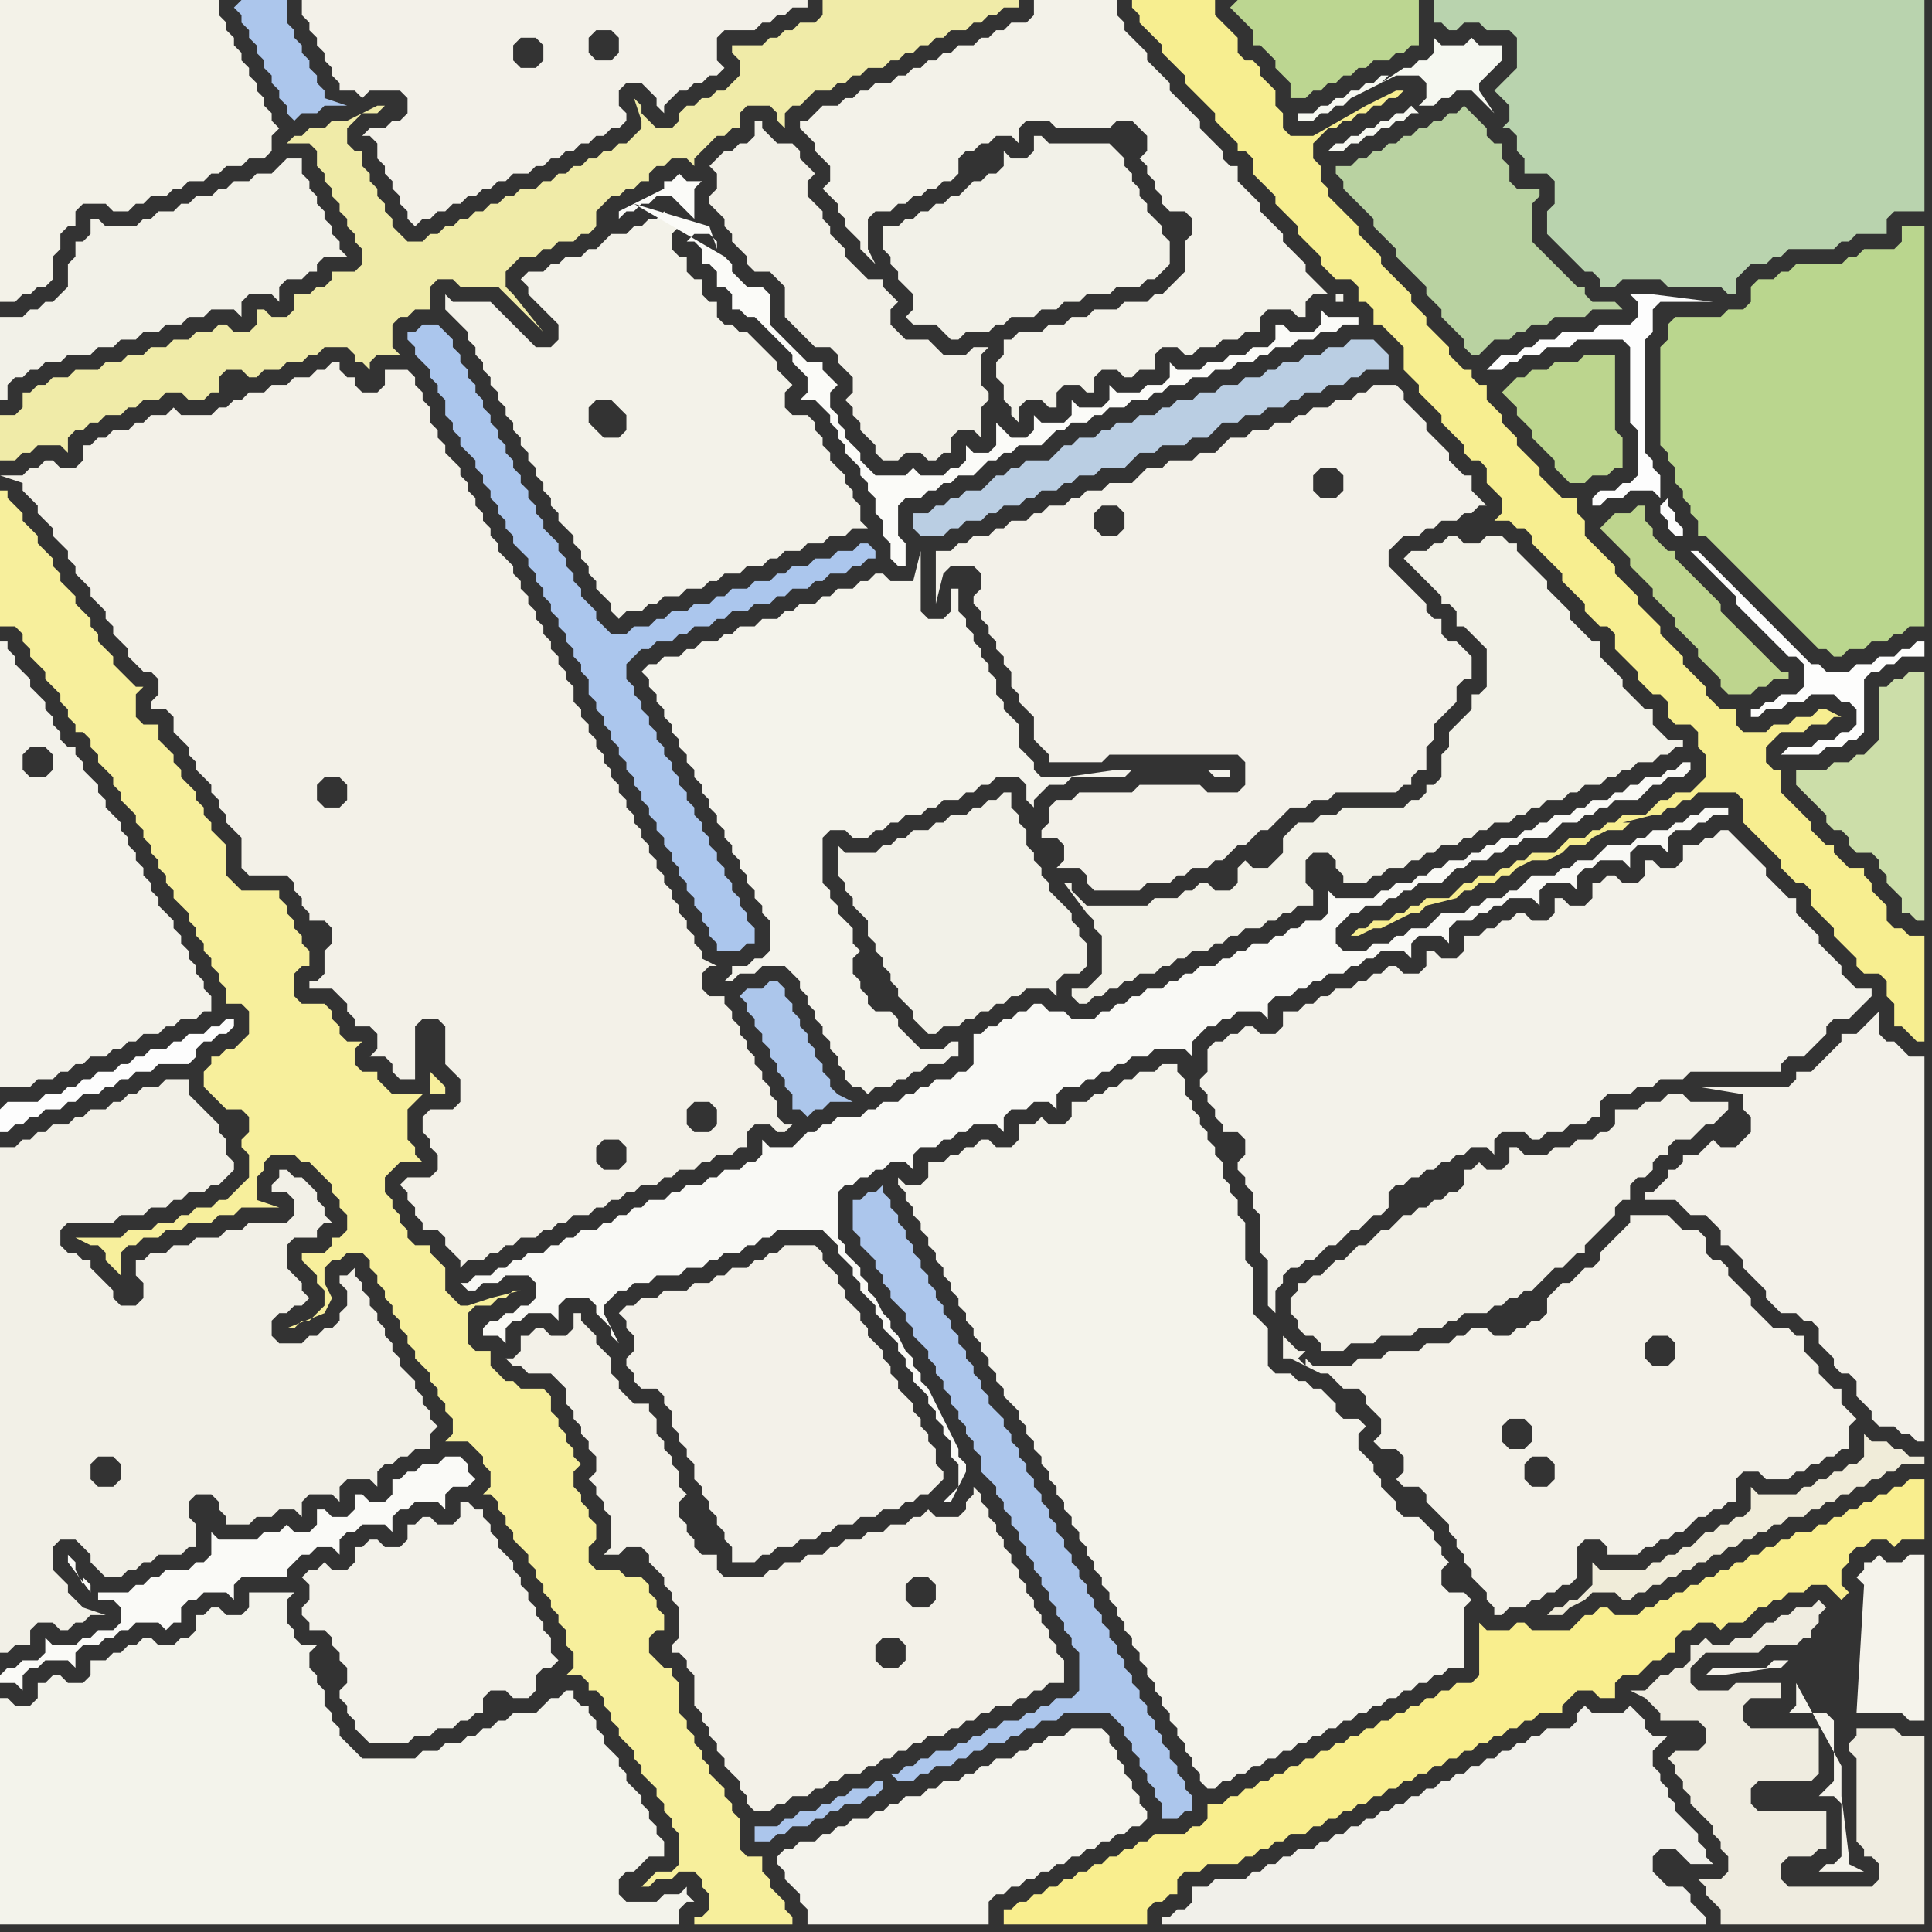 <svg width="256" height="256" xmlns="http://www.w3.org/2000/svg"><rect width="100%" height="100%" fill="#333333" stroke="none"/><script> 
var tempColor;
function hoverPath(evt){
obj = evt.target;
tempColor = obj.getAttribute("fill");
obj.setAttribute("fill","red");
//alert(tempColor);
//obj.setAttribute("stroke","red");}
function recoverPath(evt){
obj = evt.target;
obj.setAttribute("fill", tempColor);
//obj.setAttribute("stroke", tempColor);
}</script><path onmouseover="hoverPath(evt)" onmouseout="recoverPath(evt)" fill="rgb(249,249,245)" d="M  64,176l 0,1 2,0 1,1 0,-2 1,-1 1,0 1,-1 3,0 1,1 0,-2 1,-1 3,0 1,1 0,1 1,1 1,1 0,1 1,1 -2,-4 0,-1 1,-1 1,-1 1,0 1,-1 2,0 1,-1 3,0 1,-1 2,0 1,-1 1,0 1,-1 2,0 1,-1 1,0 1,-1 1,0 1,-1 6,0 2,2 0,1 1,1 1,1 0,1 1,1 0,1 1,1 1,1 0,1 1,1 0,1 1,1 1,1 0,1 1,1 0,1 1,1 0,1 1,1 1,1 0,1 1,1 0,1 1,1 0,1 1,1 0,2 1,1 0,3 -1,1 0,0 -1,1 1,0 2,-4 0,-1 -1,-1 0,-1 -1,-2 -1,-2 -1,-2 -1,-2 -1,-1 0,-1 -1,-1 0,-1 -1,-1 -1,-2 -1,-1 0,-1 -1,-1 -1,-2 -1,-1 0,-1 -1,-1 0,-1 -1,-1 -1,-1 0,-1 -1,-1 0,-6 1,-1 1,0 1,-1 1,0 1,-1 1,0 1,-1 2,0 1,1 0,-2 1,-1 2,0 1,-1 1,0 1,-1 1,0 1,-1 3,0 1,1 0,-2 1,-1 2,0 1,-1 2,0 1,1 0,-2 1,-1 2,0 1,-1 1,0 1,-1 1,0 1,-1 1,0 1,-1 2,0 1,-1 4,0 1,1 0,-2 1,-1 1,-1 1,0 1,-1 1,0 1,-1 3,0 1,1 0,-2 1,-1 2,0 1,-1 1,0 1,-1 1,0 1,-1 2,0 1,-1 1,0 1,-1 1,0 1,-1 3,0 1,1 0,-2 1,-1 3,0 1,1 0,-2 1,-1 2,0 1,-1 1,0 1,-1 1,0 1,-1 3,0 1,1 0,-2 1,-1 3,0 1,1 0,-2 1,-1 1,0 1,-1 3,0 1,1 0,-2 1,-1 3,0 1,1 0,-2 1,-1 2,0 1,-1 1,0 1,-1 2,0 0,-1 -3,0 -1,1 -1,0 -1,1 -1,0 -1,1 -2,0 -1,1 -1,0 -1,1 -3,0 -1,1 -1,1 -2,0 -1,1 -1,0 -1,1 -3,0 -1,1 -1,1 -1,0 -1,1 -2,0 -1,1 -1,0 -1,1 -3,0 -1,1 -1,1 -2,0 -1,1 -1,0 -1,1 -2,0 -1,1 -3,0 -1,-1 0,-2 1,-1 1,-1 1,0 1,-1 2,0 1,-1 1,0 1,-1 1,0 1,-1 3,0 1,-1 1,-1 1,0 1,-1 2,0 1,-1 1,0 1,-1 1,0 1,-1 3,0 2,-2 2,0 1,-1 1,0 1,-1 1,0 1,-1 3,0 1,-1 1,-1 1,0 1,-1 2,0 1,-1 0,-1 -1,0 -1,1 -1,0 -1,1 -2,0 -1,1 -1,0 -1,1 -1,0 -1,1 -2,0 -1,1 -1,0 -1,1 -2,0 -1,1 -1,0 -1,1 -1,0 -1,1 -2,0 -1,1 -1,0 -1,1 -1,0 -1,1 -2,0 -1,1 -1,0 -1,1 -1,0 -1,1 -2,0 -1,1 -1,0 -1,1 -5,0 -1,-1 0,3 -1,1 -2,0 -1,1 -1,0 -1,1 -1,0 -1,1 -2,0 -1,1 -1,0 -1,1 -1,0 -1,1 -2,0 -1,1 -1,0 -1,1 -1,0 -1,1 -2,0 -1,1 -1,0 -1,1 -1,0 -1,1 -1,0 -1,1 -3,0 -1,-1 -2,0 -1,-1 -1,0 -1,1 -1,0 -1,1 -1,0 -1,1 -1,0 -1,1 -1,0 0,4 -1,1 -1,0 -1,1 -2,0 -1,1 -1,0 -1,1 -1,0 -1,1 -2,0 -1,1 -1,0 -1,1 -3,0 -1,1 -1,0 -1,1 -1,0 -1,1 -1,1 -3,0 -1,-1 0,2 -1,1 -1,0 -1,1 -2,0 -1,1 -1,0 -1,1 -2,0 -1,1 -1,0 -1,1 -2,0 -1,1 -1,0 -1,1 -1,0 -1,1 -1,0 -1,1 -2,0 -1,1 -1,0 -1,1 -1,0 -1,1 -2,0 -1,1 -1,0 -1,1 -1,0 -1,1 -2,0 -1,1 -1,0 1,1 1,0 1,-1 2,0 1,-1 3,0 1,1 0,2 -1,1 -1,0 -1,1 -1,0 -1,1 -1,0 -1,1Z"/>
<path onmouseover="hoverPath(evt)" onmouseout="recoverPath(evt)" fill="rgb(242,241,232)" d="M  117,32l 0,1 1,1 0,1 1,1 0,1 1,1 1,1 0,2 -1,1 1,1 3,0 1,1 1,1 1,0 1,-1 3,0 1,-1 1,0 1,-1 3,0 1,-1 2,0 1,-1 2,0 1,-1 3,0 1,-1 3,0 1,-1 1,0 1,-1 1,-1 0,-3 -1,-1 0,-1 -1,-1 -1,-1 0,-1 -1,-1 0,-1 -1,-1 0,-1 -1,-1 0,-1 -1,-1 -1,-1 -8,0 -1,-1 -1,0 0,2 -1,1 -2,0 -1,-1 0,2 -1,1 -1,0 -1,1 -1,0 -2,2 -1,0 -1,1 -1,0 -1,1 -1,0 -1,1 -1,0 -1,1 -2,0Z"/>
<path onmouseover="hoverPath(evt)" onmouseout="recoverPath(evt)" fill="rgb(242,241,231)" d="M  176,113l 0,0 1,1 0,1 1,1 0,1 3,0 1,-1 1,0 1,-1 2,0 1,-1 1,0 1,-1 1,0 1,-1 2,0 1,-1 1,0 1,-1 1,0 1,-1 2,0 1,-1 1,0 1,-1 1,0 1,-1 2,0 1,-1 1,0 1,-1 2,0 1,-1 1,0 1,-1 1,0 1,-1 2,0 1,-1 1,0 1,-1 1,0 0,-1 -2,0 -1,-1 -1,-1 0,-2 -1,0 -1,-1 -1,-1 -1,-1 0,-1 -1,-1 -1,-1 -1,-1 0,-2 -1,0 -1,-1 -1,-1 -1,-1 0,-1 -1,-1 -1,-1 -1,-1 0,-1 -1,-1 -1,-1 -1,-1 -1,-1 0,-1 -1,0 -1,-1 -2,0 -1,1 -2,0 -1,-1 -1,0 -1,1 -1,0 -1,1 -2,0 -1,1 1,1 0,0 1,1 1,1 1,1 1,1 0,1 1,0 1,1 0,2 1,0 1,1 1,1 1,1 0,5 -1,1 -1,0 0,2 -1,1 -1,1 -1,1 0,2 -1,1 0,3 -1,1 -1,0 0,1 -1,1 -1,0 -1,1 -8,0 -1,1 -2,0 -1,1 -2,0 -1,1 -1,1 0,2 -1,1 -1,1 -2,0 -1,-1 -1,1 0,2 -1,1 -2,0 -1,-1 -1,0 -1,1 -1,0 -1,1 -3,0 -1,1 -8,0 -1,-1 -1,-1 0,-1 -1,0 3,4 1,1 0,1 1,1 0,5 -1,1 -1,1 -2,0 0,1 1,1 1,0 1,-1 1,0 1,-1 1,0 1,-1 1,0 1,-1 2,0 1,-1 1,0 1,-1 1,0 1,-1 2,0 1,-1 1,0 1,-1 1,0 1,-1 2,0 1,-1 1,0 1,-1 1,0 1,-1 2,0 0,-2 -1,-1 0,-3 1,-1Z"/>
<path onmouseover="hoverPath(evt)" onmouseout="recoverPath(evt)" fill="rgb(172,198,236)" d="M  31,1l 0,0 1,1 0,1 1,1 0,1 1,1 0,1 1,1 0,1 1,1 0,1 1,1 0,1 1,1 0,1 1,1 1,-1 2,0 1,-1 3,0 -3,-1 0,-1 -1,-1 0,-1 -1,-1 0,-1 -1,-1 0,-1 -1,-1 0,-1 -1,-1 0,-3 -6,0 -1,1Z"/>
<path onmouseover="hoverPath(evt)" onmouseout="recoverPath(evt)" fill="rgb(243,242,233)" d="M  133,47l 0,0 -1,1 0,2 1,1 0,2 1,1 0,1 1,1 0,-2 1,-1 2,0 1,1 1,0 0,-2 1,-1 2,0 1,1 1,0 0,-2 1,-1 2,0 1,1 1,0 1,-1 2,0 0,-2 1,-1 2,0 1,1 1,0 1,-1 2,0 1,-1 2,0 1,-1 2,0 0,-2 1,-1 3,0 1,1 1,0 0,-2 1,-1 2,0 -1,-1 -1,-1 -1,-1 0,-1 -1,-1 -2,-2 0,-1 -1,-1 -1,-1 -1,-1 0,-1 -1,-1 -1,-1 -1,-1 0,-2 -1,0 -1,-1 0,-1 -1,-1 -1,-1 -1,-1 0,-1 -2,-2 -1,-1 -1,-1 0,-1 -1,-1 -1,-1 -1,-1 0,-1 -1,-1 -2,-2 0,-1 -1,-1 0,-2 -11,0 0,2 -1,1 -2,0 -1,1 -1,0 -1,1 -1,0 -1,1 -2,0 -1,1 -1,0 -1,1 -1,0 -1,1 -1,0 -1,1 -1,0 -1,1 -2,0 -1,1 -1,0 -1,1 -1,0 -1,1 -2,0 -2,2 -1,0 0,1 1,1 0,0 1,1 0,1 1,1 1,1 0,2 -1,1 1,1 1,1 0,1 1,1 0,1 1,1 1,1 0,1 1,1 1,1 -1,-2 0,-4 1,-1 2,0 1,-1 1,0 1,-1 1,0 1,-1 1,0 1,-1 1,0 1,-1 0,-2 1,-1 1,0 1,-1 1,0 1,-1 2,0 1,1 0,-2 1,-1 3,0 1,1 7,0 1,-1 2,0 1,1 1,1 0,2 -1,1 1,1 0,1 1,1 0,1 1,1 0,1 1,1 2,0 1,1 0,2 -1,1 0,4 -1,1 -1,1 -1,1 -1,0 -1,1 -3,0 -1,1 -3,0 -1,1 -2,0 -1,1 -2,0 -1,1 -3,0 -1,1 -1,0 0,2 44,-7 1,0 0,-1 -1,0 0,1 -44,7Z"/>
<path onmouseover="hoverPath(evt)" onmouseout="recoverPath(evt)" fill="rgb(247,238,144)" d="M  152,0l -2,0 0,1 1,1 0,1 1,1 1,1 1,1 0,1 1,1 1,1 1,1 0,1 1,1 1,1 1,1 1,1 0,1 1,1 1,1 1,1 0,1 1,0 1,1 0,2 2,2 1,1 0,1 1,1 1,1 1,1 0,1 1,1 1,1 1,1 0,1 1,1 1,1 2,0 1,1 0,2 1,0 1,1 0,2 1,0 1,1 1,1 1,1 0,3 2,2 0,1 1,1 1,1 1,1 0,1 1,1 1,1 1,1 0,1 1,1 1,0 1,1 0,2 1,1 1,1 0,2 -1,1 2,0 1,1 1,0 1,1 0,1 1,1 1,1 1,1 1,1 0,1 1,1 1,1 1,1 0,1 1,1 1,1 1,0 1,1 0,2 1,1 1,1 1,1 0,1 1,1 1,1 1,0 1,1 0,2 1,1 2,0 1,1 0,2 1,1 0,3 -1,1 -1,1 -2,0 -1,1 -1,0 -2,2 -3,0 -1,1 -1,0 -1,1 -1,0 -1,1 -2,0 -1,1 -1,1 -3,0 -1,1 -1,0 -1,1 -1,0 -1,1 -2,0 -1,1 -1,0 -1,1 -1,1 -3,0 -1,1 -1,0 -1,1 -1,0 -1,1 -2,0 -1,1 -1,0 -1,1 1,0 2,-1 1,0 2,-1 2,-1 1,0 1,-1 0,0 4,-1 1,-1 1,0 1,-1 2,0 1,-1 1,0 1,-1 2,-1 2,0 2,-1 1,-1 2,0 1,-1 2,-1 2,0 1,-1 -1,0 4,-1 1,0 1,-1 1,0 1,-1 1,0 1,-1 5,0 1,1 0,3 1,1 1,1 1,1 1,1 1,1 0,1 1,1 1,1 1,0 1,1 0,2 1,1 1,1 1,1 0,1 1,1 1,1 1,1 0,1 1,1 2,0 1,1 0,2 1,1 0,3 1,0 1,1 1,1 1,0 0,-14 -2,0 -1,-1 -1,0 -1,-1 0,-2 -1,-1 -1,-1 0,-1 -1,-1 0,-1 -2,0 -1,-1 -1,-1 0,-1 -1,0 -1,-1 -1,-1 0,-1 -1,-1 -1,-1 -1,-1 -1,-1 0,-3 -1,0 -1,-1 0,-2 1,-1 1,-1 3,0 1,-1 2,0 1,-1 1,0 -2,-1 -1,0 -1,1 -2,0 -1,1 -2,0 -1,1 -3,0 -1,-1 0,-2 -2,0 -1,-1 -1,-1 0,-1 -1,-1 -1,-1 -1,-1 0,-1 -1,-1 -1,-1 -1,-1 0,-1 -1,-1 -1,-1 -1,-1 0,-1 -1,-1 -1,-1 -1,-1 0,-1 -2,-2 -1,-1 -1,-1 0,-2 -1,-1 0,-2 -2,0 -1,-1 -1,-1 -1,-1 0,-1 -1,-1 -1,-1 -1,-1 0,-1 -1,-1 -1,-1 0,-1 -1,-1 -1,-1 0,-2 -1,0 -1,-1 0,-1 -1,0 -1,-1 -1,-1 0,-1 -1,-1 -1,-1 -1,-1 0,-1 -1,-1 -1,-1 0,-1 -1,-1 -1,-1 -1,-1 -1,-1 0,-1 -1,-1 -1,-1 -1,-1 0,-1 -1,-1 -1,-1 -1,-1 -1,-1 0,-1 -1,-1 0,-2 -1,-1 0,-2 1,-1 1,-1 1,0 1,-1 1,0 1,-1 1,0 1,-1 1,0 1,-1 1,0 1,-1 -1,0 -2,1 -2,1 -7,4 -3,0 -1,-1 0,-2 -1,-1 0,-2 -2,-2 0,-1 -1,-1 -1,0 -1,-1 0,-2 -1,-1 -1,-1 -1,-1 0,-2Z"/>
<path onmouseover="hoverPath(evt)" onmouseout="recoverPath(evt)" fill="rgb(188,214,145)" d="M  163,1l 1,1 1,1 1,1 0,2 1,0 1,1 1,1 0,1 1,1 1,1 0,2 2,0 1,-1 1,0 1,-1 1,0 1,-1 1,0 1,-1 1,0 1,-1 2,0 1,-1 1,0 1,-1 1,0 0,-6 -24,0 -1,1Z"/>
<path onmouseover="hoverPath(evt)" onmouseout="recoverPath(evt)" fill="rgb(243,241,232)" d="M  93,227l 0,1 1,1 0,1 1,1 0,1 1,1 0,1 1,1 1,1 0,1 1,1 0,1 1,1 2,0 1,-1 1,0 1,-1 2,0 1,-1 1,0 1,-1 1,0 1,-1 2,0 1,-1 1,0 1,-1 1,0 1,-1 1,0 1,-1 1,0 1,-1 2,0 1,-1 1,0 1,-1 1,0 1,-1 1,0 1,-1 2,0 1,-1 1,0 1,-1 1,0 1,-1 2,0 0,-3 -1,-1 0,-1 -1,-1 0,-1 -1,-1 0,-1 -1,-1 0,-1 -1,-1 0,-1 -1,-1 0,-1 -1,-1 0,-1 -1,-1 0,-1 -1,-1 0,-1 -1,-1 0,-1 -1,-1 0,-1 -1,-1 0,1 -1,1 0,1 -1,1 -3,0 -1,-1 -1,1 -1,0 -1,1 -2,0 -1,1 -2,0 -1,1 -2,0 -1,1 -1,0 -1,1 -2,0 -1,1 -2,0 -1,1 -1,0 -1,1 -5,0 -1,-1 0,-2 -2,0 -1,-1 0,-1 -1,-1 0,-1 -1,-1 0,-2 1,-1 -1,-1 0,-2 -1,-1 0,-1 -1,-1 0,-1 -1,-1 0,-2 -1,-1 0,-1 -2,0 -1,-1 -1,-1 0,-1 -1,-1 0,-2 -1,-1 -1,-1 0,-1 -1,-1 -1,-1 0,-1 -1,0 0,2 -1,1 -2,0 -1,-1 -1,0 -1,1 -1,0 0,2 -1,1 -1,0 1,1 1,0 1,1 3,0 1,1 1,1 0,2 1,1 0,1 1,1 0,1 1,1 0,1 1,1 0,2 -1,1 1,1 0,1 1,1 0,1 1,1 0,4 -1,1 2,0 1,-1 2,0 1,1 0,1 1,1 1,1 0,1 1,1 0,1 1,1 0,4 -1,1 0,1 1,0 1,1 0,1 1,1 0,4 1,1 27,-17 1,-1 2,0 1,1 0,2 -1,1 -2,0 -1,-1 0,-2 -27,17 27,-7 -1,1 -2,0 -1,-1 0,-2 1,-1 2,0 1,1 0,2 -27,7Z"/>
<path onmouseover="hoverPath(evt)" onmouseout="recoverPath(evt)" fill="rgb(253,253,253)" d="M  0,147l 0,3 1,0 1,-1 1,0 1,-1 1,0 1,-1 2,0 1,-1 1,0 1,-1 2,0 1,-1 1,0 1,-1 1,0 1,-1 2,0 1,-1 4,0 1,-1 0,-1 1,-1 1,0 1,-1 1,0 1,-1 0,-1 -1,0 -1,1 -1,0 -1,1 -2,0 -1,1 -1,0 -1,1 -2,0 -1,1 -1,0 -1,1 -1,0 -1,1 -2,0 -1,1 -1,0 -1,1 -1,0 -1,1 -2,0 -1,1 -4,0 -1,1Z"/>
<path onmouseover="hoverPath(evt)" onmouseout="recoverPath(evt)" fill="rgb(243,243,235)" d="M  0,227l 0,28 90,0 0,-2 1,-1 1,0 -1,-1 0,-1 -1,1 -2,0 -1,1 -4,0 -1,-1 0,-2 1,-1 1,0 1,-1 1,-1 2,0 0,-2 -1,-1 0,-1 -1,-1 0,-1 -1,-1 0,-1 -1,-1 -1,-1 0,-1 -1,-1 0,-1 -1,-1 -1,-1 0,-1 -1,-1 0,-1 -1,-1 0,-1 -1,0 -1,-1 0,-1 -1,0 -1,1 -1,0 -1,1 -1,1 -3,0 -1,1 -1,0 -1,1 -1,0 -1,1 -1,0 -1,1 -2,0 -1,1 -2,0 -1,1 -7,0 -1,-1 -1,-1 -1,-1 0,-1 -1,-1 0,-1 -1,-1 0,-2 -1,-1 0,-1 -1,-1 0,-2 1,-1 -2,0 -1,-1 0,-1 -1,-1 0,-3 1,-1 -6,0 0,2 -1,1 -2,0 -1,-1 -1,0 -1,1 -1,0 0,2 -1,1 -1,0 -1,1 -2,0 -1,-1 -1,0 -1,1 -1,0 -1,1 -1,0 -1,1 -2,0 0,2 -1,1 -2,0 -1,-1 -1,0 -1,1 -1,0 0,2 -1,1 -2,0 -1,-1 -1,0Z"/>
<path onmouseover="hoverPath(evt)" onmouseout="recoverPath(evt)" fill="rgb(242,241,232)" d="M  113,113l -1,0 -1,-1 0,4 1,1 0,1 1,1 0,1 1,1 1,1 0,2 1,1 0,1 1,1 0,1 1,1 0,1 1,1 0,1 1,1 1,1 0,1 1,1 1,1 1,0 1,-1 2,0 1,-1 1,0 1,-1 1,0 1,-1 1,0 1,-1 1,0 1,-1 3,0 1,1 0,-2 1,-1 2,0 1,-1 0,-3 -1,-1 0,-1 -1,-1 0,-1 -1,-1 -1,-1 -1,-1 0,-1 -1,-1 0,-1 -1,-1 0,-1 -1,-1 0,-2 -1,-1 0,-1 -1,-1 0,-2 -1,0 -1,1 -1,0 -1,1 -1,0 -1,1 -2,0 -1,1 -1,0 -1,1 -2,0 -1,1 -1,0 -1,1 -1,0 -1,1Z"/>
<path onmouseover="hoverPath(evt)" onmouseout="recoverPath(evt)" fill="rgb(243,241,232)" d="M  198,177l 0,0 -1,-1 -2,0 -1,1 -1,0 -1,1 -3,0 -1,1 -4,0 -1,1 -3,0 -1,1 -5,0 -1,-1 0,1 -1,-1 1,-1 -1,0 -1,-1 -1,-1 0,3 1,0 4,2 1,0 1,1 1,1 2,0 1,1 0,1 1,1 1,1 0,2 -1,1 1,1 2,0 1,1 0,2 -1,1 1,1 2,0 1,1 0,1 1,1 1,1 1,1 0,1 1,1 0,1 1,1 0,1 1,1 0,1 1,1 1,1 0,1 1,1 0,1 1,0 1,-1 2,0 1,-1 1,0 1,-1 1,0 1,-1 1,0 1,-1 0,-4 1,-1 2,0 1,1 0,1 4,0 1,-1 1,0 1,-1 1,0 1,-1 1,0 1,-1 1,-1 1,0 1,-1 1,0 1,-1 1,0 0,-3 1,-1 2,0 1,1 3,0 1,-1 1,0 1,-1 1,0 1,-1 1,0 1,-1 1,0 0,-3 1,-1 -1,-1 0,0 -1,-1 0,-2 -1,0 -2,-2 0,-1 -1,-1 -1,-1 0,-2 -1,0 -1,-1 -2,0 -1,-1 -1,-1 -1,-1 0,-1 -1,-1 -1,-1 -1,-1 0,-1 -1,-1 -1,0 -1,-1 0,-2 -1,-1 -2,0 -1,-1 -1,-1 -5,0 0,1 -1,1 -1,1 -1,1 -1,1 0,1 -1,1 -1,0 -2,2 -1,0 -2,2 0,2 -1,1 -1,0 -1,1 -1,0 -1,1 -2,0 7,20 -2,0 -1,-1 0,-2 1,-1 2,0 1,1 0,2 -1,1 -7,-20 4,15 -2,0 -1,-1 0,-2 1,-1 2,0 1,1 0,2 -1,1 -4,-15 23,0 1,1 0,2 -1,1 -2,0 -1,-1 0,-2 1,-1Z"/>
<path onmouseover="hoverPath(evt)" onmouseout="recoverPath(evt)" fill="rgb(242,240,231)" d="M  97,20l -1,0 -1,1 -1,1 1,1 0,2 -1,1 0,1 1,1 1,1 0,1 1,1 0,1 1,1 1,1 0,1 1,1 2,0 1,1 1,1 0,4 1,1 1,1 1,1 1,1 2,0 1,1 0,1 1,1 1,1 0,2 -1,1 1,1 0,1 1,1 0,1 1,1 1,1 0,1 1,1 2,0 1,-1 2,0 1,1 1,0 1,-1 1,0 0,-2 1,-1 2,0 1,1 0,-4 1,-1 0,-1 -1,-1 0,-4 1,-1 -2,0 -1,1 -3,0 -1,-1 -1,-1 -3,0 -1,-1 -1,-1 0,-2 1,-1 -1,-1 -1,-1 0,-1 -2,0 -1,-1 -1,-1 -1,-1 0,-1 -1,-1 -1,-1 0,-1 -1,-1 0,-1 -1,-1 -1,-1 0,-2 1,-1 -1,-1 0,0 -1,-1 0,-1 -1,-1 -2,0 -1,-1 -1,-1 0,-1 -1,0 0,2 -1,1 -1,0 -1,1Z"/>
<path onmouseover="hoverPath(evt)" onmouseout="recoverPath(evt)" fill="rgb(172,198,235)" d="M  99,131l 0,0 -1,1 1,1 0,1 1,1 0,1 1,1 0,1 1,1 0,1 1,1 0,1 1,1 0,1 1,1 0,2 1,0 1,1 1,-1 1,0 1,-1 3,0 -2,-1 0,0 -1,-1 0,-1 -1,-1 0,-1 -1,-1 0,-1 -1,-1 0,-1 -1,-1 0,-1 -1,-1 0,-1 -1,-1 0,-1 -1,-1 -1,0 -1,1Z"/>
<path onmouseover="hoverPath(evt)" onmouseout="recoverPath(evt)" fill="rgb(188,213,142)" d="M  199,52l 0,0 1,1 1,1 0,1 1,1 1,1 0,1 1,1 1,1 1,1 0,1 1,1 1,1 2,0 1,-1 2,0 1,-1 1,0 0,-4 -1,-1 0,-10 -4,0 -1,1 -3,0 -1,1 -2,0 -1,1 -1,0 -1,1 -1,1Z"/>
<path onmouseover="hoverPath(evt)" onmouseout="recoverPath(evt)" fill="rgb(247,239,156)" d="M  0,69l 0,14 2,0 1,1 0,1 1,1 0,1 1,1 1,1 0,1 1,1 1,1 0,1 1,1 0,1 1,1 0,1 1,0 1,1 0,1 1,1 0,1 1,1 1,1 0,1 1,1 0,1 1,1 1,1 0,1 1,1 0,1 1,1 0,1 1,1 0,1 1,1 0,1 1,1 0,1 1,1 1,1 0,1 1,1 0,1 1,1 0,1 1,1 0,1 1,1 0,1 1,1 0,2 2,0 1,1 0,3 -1,1 -1,1 -1,0 -1,1 -1,0 0,1 -1,1 0,2 1,1 0,0 1,1 1,1 2,0 1,1 0,2 -1,1 0,1 1,1 0,3 -2,2 -1,1 -1,0 -1,1 -2,0 -1,1 -1,0 -1,1 -2,0 -1,1 -3,0 -1,1 -6,0 2,1 1,0 1,1 0,1 1,1 1,1 0,-3 1,-1 1,0 1,-1 2,0 1,-1 2,0 1,-1 3,0 1,-1 2,0 1,-1 5,0 -3,-1 0,-3 1,-1 0,-1 1,-1 3,0 1,1 1,0 2,2 1,1 0,1 1,1 0,1 1,1 0,2 -1,1 -1,0 0,1 -1,1 -3,0 0,1 1,1 0,0 1,1 0,1 1,1 0,2 -1,1 -1,1 -1,0 -1,1 -1,0 5,-2 1,-2 -1,-2 0,-2 1,-1 1,0 1,-1 2,0 1,1 0,1 1,1 0,1 1,1 0,1 1,1 0,1 1,1 0,1 1,1 0,1 1,1 0,1 1,1 1,1 0,1 1,1 0,1 1,1 0,1 1,1 0,2 -1,1 3,0 1,1 1,1 0,1 1,1 0,2 -1,1 1,0 1,1 0,1 1,1 0,1 1,1 0,1 1,1 1,1 0,1 1,1 0,1 1,1 0,1 1,1 0,1 1,1 0,1 1,1 0,2 1,1 0,2 -1,1 2,0 1,1 0,1 1,0 1,1 0,1 1,1 0,1 1,1 0,1 2,2 0,1 1,1 0,1 1,1 1,1 0,1 1,1 0,1 1,1 0,1 1,1 0,4 -1,1 -2,0 -1,1 -1,1 1,0 1,-1 2,0 1,-1 2,0 1,1 0,1 1,1 0,2 -1,1 -1,0 0,1 13,0 0,-1 -1,-1 0,-1 -1,-1 -1,-1 0,-1 -1,-1 0,-2 -2,0 -1,-1 0,-4 -1,-1 0,-1 -1,-1 0,-1 -1,-1 -1,-1 0,-1 -1,-1 0,-1 -1,-1 0,-1 -1,-1 0,-1 -1,-1 0,-4 -1,-1 0,-1 -1,0 -1,-1 -1,-1 0,-2 1,-1 1,0 0,-2 -1,-1 0,-1 -1,-1 0,-1 -1,-1 -2,0 -1,-1 -3,0 -1,-1 0,-2 1,-1 0,-2 -1,-1 0,-1 -1,-1 0,-1 -1,-1 0,-2 1,-1 -1,-1 0,-1 -1,-1 0,-1 -1,-1 0,-1 -1,-1 0,-2 -1,-1 -3,0 -1,-1 -1,0 -1,-1 -1,-1 0,-2 -2,0 -1,-1 0,-4 1,-1 2,0 1,-1 1,0 1,-1 1,0 -4,1 -3,1 -1,0 -1,-1 -1,-1 0,-3 -1,-1 -1,-1 0,-1 -2,0 -1,-1 0,-1 -1,-1 0,-1 -1,-1 0,-1 -1,-1 0,-2 1,-1 1,-1 3,0 -1,-1 0,-1 -1,-1 0,-4 1,-1 1,-1 -4,0 -1,-1 -1,-1 0,-1 -2,0 -1,-1 0,-2 1,-1 -2,0 -1,-1 0,-1 -1,-1 0,-1 -1,-1 -3,0 -1,-1 0,-3 1,-1 1,0 0,-2 -1,-1 0,-1 -1,-1 0,-1 -1,-1 0,-1 -1,-1 0,-1 -5,0 -1,-1 -1,-1 0,-4 -1,-1 -1,-1 0,-1 -1,-1 0,-1 -1,-1 0,-1 -1,-1 -1,-1 0,-1 -1,-1 0,-1 -1,-1 -1,-1 0,-2 -2,0 -1,-1 0,-3 1,-1 -1,0 -1,-1 0,0 -1,-1 -1,-1 0,-1 -1,-1 -1,-1 0,-1 -1,-1 0,-1 -2,-2 0,-1 -1,-1 -1,-1 0,-1 -1,-1 0,-1 -1,-1 -1,-1 0,-1 -1,-1 -1,-1 0,-1 -1,-1 -1,-1 0,-1 -1,0 0,4 57,76 2,0 0,-1 -1,-1 0,0 -1,-1 0,3 -57,-76Z"/>
<path onmouseover="hoverPath(evt)" onmouseout="recoverPath(evt)" fill="rgb(186,206,227)" d="M  123,68l -2,0 0,2 1,1 3,0 1,-1 1,0 1,-1 2,0 1,-1 1,0 1,-1 2,0 1,-1 1,0 1,-1 2,0 1,-1 1,0 1,-1 2,0 1,-1 3,0 1,-1 1,-1 2,0 1,-1 3,0 1,-1 2,0 2,-2 2,0 1,-1 2,0 1,-1 2,0 1,-1 1,0 1,-1 2,0 1,-1 2,0 1,-1 1,0 1,-1 3,0 0,-2 -1,-1 0,0 -1,-1 -3,0 -1,1 -2,0 -1,1 -2,0 -1,1 -2,0 -1,1 -1,0 -1,1 -2,0 -1,1 -2,0 -1,1 -2,0 -1,1 -2,0 -1,1 -1,0 -1,1 -2,0 -1,1 -2,0 -1,1 -1,0 -1,1 -2,0 -1,1 -1,0 -1,1 -1,1 -3,0 -1,1 -1,0 -1,1 -1,0 -2,2 -2,0 -1,1 -1,0 -1,1 -1,0 -1,1Z"/>
<path onmouseover="hoverPath(evt)" onmouseout="recoverPath(evt)" fill="rgb(243,242,232)" d="M  0,6l 0,34 2,0 1,-1 1,0 1,-1 1,0 1,-1 0,-3 1,-1 0,-2 1,-1 1,0 0,-2 1,-1 3,0 1,1 2,0 1,-1 1,0 1,-1 2,0 1,-1 1,0 1,-1 2,0 1,-1 1,0 1,-1 2,0 1,-1 2,0 1,-1 0,-2 1,-1 -1,-1 0,-1 -1,-1 0,-1 -1,-1 0,-1 -1,-1 0,-1 -1,-1 0,-1 -1,-1 0,-1 -1,-1 0,-1 -1,-1 0,-2 -29,0Z"/>
<path onmouseover="hoverPath(evt)" onmouseout="recoverPath(evt)" fill="rgb(242,240,231)" d="M  0,166l 0,53 1,0 1,-1 2,0 0,-2 1,-1 2,0 1,1 1,0 1,-1 1,0 1,-1 2,0 -3,-1 -1,-1 -1,-1 0,-1 -1,-1 -1,-1 0,-3 1,-1 2,0 1,1 1,1 0,1 1,1 1,1 2,0 1,-1 1,0 1,-1 1,0 1,-1 3,0 1,-1 1,0 0,-3 -1,-1 0,-2 1,-1 2,0 1,1 0,1 1,1 0,1 3,0 1,-1 2,0 1,-1 2,0 1,1 0,-2 1,-1 3,0 1,1 0,-2 1,-1 3,0 1,1 0,-2 1,-1 1,0 1,-1 1,0 1,-1 2,0 0,-2 1,-1 -1,-1 0,-1 -1,-1 0,-1 -1,-1 0,-1 -1,-1 -1,-1 0,-1 -1,-1 0,-1 -1,-1 0,-1 -1,-1 0,-1 -1,-1 0,-1 -1,-1 0,-1 -1,-1 0,-1 -1,1 -1,0 0,1 1,1 0,2 -1,1 0,1 -1,1 -1,0 -1,1 -1,0 -1,1 -3,0 -1,-1 0,-2 1,-1 1,0 1,-1 1,0 1,-1 -1,-1 0,-1 -1,-1 -1,-1 0,-3 1,-1 3,0 0,-1 1,-1 1,0 -1,-1 0,-1 -1,-1 0,-1 -1,-1 -1,-1 -1,0 -1,-1 -1,0 0,1 -1,1 0,1 2,0 1,1 0,2 -1,1 -5,0 -1,1 -2,0 -1,1 -3,0 -1,1 -2,0 -1,1 -2,0 -1,1 -1,0 0,2 1,1 0,2 -1,1 -2,0 -1,-1 0,-1 -1,-1 -1,-1 -1,-1 0,-1 -1,0 -1,-1 -1,0 -1,-1 0,-2 1,-1 6,0 1,-1 3,0 1,-1 2,0 1,-1 1,0 1,-1 2,0 1,-1 1,0 1,-1 1,-1 0,-1 -1,-1 0,-2 -1,-1 0,-1 -1,-1 -1,-1 -1,-1 -1,-1 0,-2 -3,0 -1,1 -2,0 -1,1 -1,0 -1,1 -1,0 -1,1 -2,0 -1,1 -1,0 -1,1 -2,0 -1,1 -1,0 -1,1 -1,0 -1,1 -2,0 0,14 13,31 -1,-1 0,-2 1,-1 2,0 1,1 0,2 -1,1 -2,0 -13,-31Z"/>
<path onmouseover="hoverPath(evt)" onmouseout="recoverPath(evt)" fill="rgb(244,243,236)" d="M  103,246l 0,1 1,1 0,1 1,1 1,1 0,1 1,1 0,2 24,0 0,-3 1,-1 1,0 1,-1 1,0 1,-1 1,0 1,-1 1,0 1,-1 1,0 1,-1 1,0 1,-1 1,0 1,-1 1,0 1,-1 1,0 1,-1 1,0 1,-1 0,-1 -1,-1 0,-1 -1,-1 0,-1 -1,-1 0,-1 -1,-1 0,-1 -1,-1 0,-1 -1,-1 -4,0 -1,1 -2,0 -1,1 -1,0 -1,1 -1,0 -1,1 -2,0 -1,1 -1,0 -1,1 -1,0 -1,1 -2,0 -1,1 -1,0 -1,1 -2,0 -1,1 -1,0 -1,1 -1,0 -1,1 -2,0 -1,1 -1,0 -1,1 -1,0 -1,1 -2,0 -1,1 -1,0 -1,1Z"/>
<path onmouseover="hoverPath(evt)" onmouseout="recoverPath(evt)" fill="rgb(185,210,161)" d="M  180,21l 0,0 -1,1 -2,0 0,1 1,1 0,1 1,1 2,2 1,1 0,1 1,1 1,1 1,1 0,1 1,1 1,1 1,1 1,1 0,1 1,1 1,1 0,1 1,1 1,1 1,1 0,1 1,1 1,0 1,-1 0,0 1,-1 2,0 1,-1 1,0 1,-1 2,0 1,-1 4,0 1,-1 4,0 -1,-1 -3,0 -1,-1 0,-1 -1,0 -1,-1 -1,-1 -1,-1 -1,-1 -1,-1 -1,-1 0,-5 1,-1 0,-1 -3,0 -1,-1 0,-2 -1,-1 0,-2 -1,0 -1,-1 0,-1 -1,-1 -1,-1 -1,-1 -1,1 -1,0 -1,1 -1,0 -1,1 -1,0 -1,1 -1,0 -1,1 -1,0 -1,1 -1,0 -1,1Z"/>
<path onmouseover="hoverPath(evt)" onmouseout="recoverPath(evt)" fill="rgb(190,213,142)" d="M  212,70l 0,0 1,1 1,1 1,1 1,1 0,1 1,1 1,1 1,1 0,1 3,3 0,1 1,1 1,1 1,1 0,1 1,1 1,1 1,1 0,1 1,1 3,0 1,-1 1,0 1,-1 2,0 0,-1 -1,0 -1,-1 -1,-1 -1,-1 -1,-1 -1,-1 -1,-1 -1,-1 -1,-1 0,-1 -1,-1 -1,-1 -1,-1 -1,-1 -1,-1 -1,-1 0,-1 -1,0 -1,-1 -1,-1 0,-1 -1,-1 0,-2 -1,0 -1,1 -2,0 -1,1 -1,1Z"/>
<path onmouseover="hoverPath(evt)" onmouseout="recoverPath(evt)" fill="rgb(243,242,234)" d="M  0,135l 0,9 4,0 1,-1 2,0 1,-1 1,0 1,-1 1,0 1,-1 2,0 1,-1 1,0 1,-1 1,0 1,-1 2,0 1,-1 1,0 1,-1 2,0 1,-1 1,0 0,-2 -1,-1 0,-1 -1,-1 0,-1 -1,-1 0,-1 -1,-1 0,-1 -1,-1 0,-1 -1,-1 -1,-1 0,-1 -1,-1 0,-1 -1,-1 0,-1 -1,-1 0,-1 -1,-1 0,-1 -1,-1 0,-1 -1,-1 -1,-1 0,-1 -1,-1 0,-1 -1,-1 -1,-1 0,-1 -1,-1 0,-1 -1,0 -1,-1 0,-1 -1,-1 0,-1 -1,-1 0,-1 -1,-1 -1,-1 0,-1 -1,-1 -1,-1 0,-1 -1,-1 0,-1 -1,0 0,50 6,-36 1,1 0,2 -1,1 -2,0 -1,-1 0,-2 1,-1 2,0 -6,36Z"/>
<path onmouseover="hoverPath(evt)" onmouseout="recoverPath(evt)" fill="rgb(243,241,232)" d="M  46,106l 0,0 -1,1 -2,0 -1,-1 0,-2 1,-1 2,0 1,1 0,30 1,1 0,1 2,0 1,1 0,2 -1,1 2,0 1,1 0,1 1,1 2,0 0,-7 1,-1 2,0 1,1 0,5 1,1 1,1 0,3 -1,1 -3,0 -1,1 0,2 1,1 0,1 1,1 0,2 -1,1 -3,0 -1,1 1,1 0,1 1,1 0,1 1,1 0,1 2,0 1,1 0,1 1,1 1,1 0,1 1,-1 2,0 1,-1 1,0 1,-1 1,0 1,-1 2,0 1,-1 1,0 1,-1 1,0 1,-1 2,0 1,-1 1,0 1,-1 1,0 1,-1 1,0 1,-1 2,0 1,-1 1,0 1,-1 2,0 1,-1 1,0 1,-1 2,0 1,-1 1,0 0,-2 1,-1 2,0 1,1 1,0 1,-1 -1,0 -1,-1 0,-2 -1,-1 0,-1 -1,-1 0,-1 -1,-1 0,-1 -1,-1 0,-1 -1,-1 0,-1 -1,-1 0,-1 -1,-1 0,-1 -2,0 -1,-1 0,-2 1,-1 1,0 -2,-1 0,-1 -1,-1 0,-1 -1,-1 0,-1 -1,-1 0,-1 -1,-1 0,-1 -1,-1 0,-1 -1,-1 0,-1 -1,-1 0,-1 -1,-1 0,-1 -1,-1 0,-1 -1,-1 0,-1 -1,-1 0,-1 -1,-1 0,-1 -1,-1 0,-1 -1,-1 0,-1 -1,-1 0,-1 -1,-1 0,-1 -1,-1 0,-2 -1,-1 0,-1 -1,-1 0,-1 -1,-1 0,-1 -1,-1 0,-1 -1,-1 0,-1 -1,-1 0,-1 -1,-1 0,-1 -1,-1 0,-1 -1,-1 -1,-1 0,-1 -1,-1 0,-1 -1,-1 0,-1 -1,-1 0,-1 -1,-1 0,-1 -1,-1 0,-1 -1,-1 -1,-1 0,-1 -1,-1 0,-1 -1,-1 0,-2 -1,-1 0,-1 -1,-1 0,-1 -1,-1 -3,0 0,2 -1,1 -2,0 -1,-1 0,-1 -1,0 -1,-1 0,-1 -1,0 -1,1 -1,0 -1,1 -2,0 -1,1 -2,0 -1,1 -2,0 -1,1 -1,0 -1,1 -1,0 -1,1 -4,0 -1,-1 -1,1 -2,0 -1,1 -1,0 -1,1 -2,0 -1,1 -1,0 -1,1 -1,0 0,2 -1,1 -2,0 -1,-1 -1,0 -1,1 -1,0 -1,1 -3,0 3,1 0,1 1,1 1,1 0,1 1,1 1,1 0,1 1,1 1,1 0,1 1,1 0,1 1,1 1,1 0,1 2,2 0,1 1,1 0,1 2,2 0,1 1,1 1,1 1,0 1,1 0,2 -1,1 0,1 2,0 1,1 0,2 1,1 1,1 0,1 1,1 0,1 1,1 1,1 0,1 1,1 0,1 1,1 0,1 1,1 1,1 0,4 1,1 5,0 1,1 0,1 1,1 0,1 1,1 0,1 2,0 1,1 0,2 -1,1 0,3 -1,1 -1,0 0,1 3,0 1,1 1,1 0,-27 49,43 -1,1 -2,0 -1,-1 0,-2 1,-1 2,0 1,1 0,2 -49,-43 37,48 -1,1 -2,0 -1,-1 0,-2 1,-1 2,0 1,1 0,2 -37,-48Z"/>
<path onmouseover="hoverPath(evt)" onmouseout="recoverPath(evt)" fill="rgb(204,222,169)" d="M  239,102l -1,0 0,2 1,1 0,0 1,1 1,1 1,1 0,1 1,1 1,0 1,1 0,1 1,1 2,0 1,1 0,1 1,1 0,1 1,1 1,1 0,2 1,0 1,1 1,0 0,-33 -2,0 -1,1 -1,0 -1,1 -1,0 0,7 -1,1 -1,1 -1,0 -1,1 -2,0 -1,1Z"/>
<path onmouseover="hoverPath(evt)" onmouseout="recoverPath(evt)" fill="rgb(240,235,168)" d="M  2,55l -2,0 0,6 2,0 1,-1 1,0 1,-1 3,0 1,1 0,-2 1,-1 1,0 1,-1 1,0 1,-1 2,0 1,-1 1,0 1,-1 2,0 1,-1 2,0 1,1 2,0 1,-1 1,0 0,-2 1,-1 2,0 1,1 1,0 1,-1 2,0 1,-1 2,0 1,-1 1,0 1,-1 3,0 1,1 0,1 1,0 1,1 0,-1 1,-1 3,0 -1,-1 0,-3 1,-1 1,0 1,-1 2,0 0,-3 1,-1 2,0 1,1 5,0 1,1 1,1 1,1 1,1 1,1 1,1 -4,-5 -1,-1 0,-2 1,-1 1,-1 2,0 1,-1 1,0 1,-1 2,0 1,-1 1,0 1,-1 0,-2 1,-1 1,-1 1,0 1,-1 1,0 1,-1 1,0 0,-1 1,-1 1,0 1,-1 2,0 1,1 0,-1 1,-1 0,0 1,-1 1,-1 1,0 1,-1 1,0 0,-2 1,-1 3,0 1,1 0,1 1,1 0,-2 1,-1 1,0 1,-1 1,-1 2,0 1,-1 1,0 1,-1 1,0 1,-1 2,0 1,-1 1,0 1,-1 1,0 1,-1 1,0 1,-1 1,0 1,-1 2,0 1,-1 1,0 1,-1 1,0 1,-1 2,0 0,-1 -26,0 0,2 -1,1 -2,0 -1,1 -1,0 -1,1 -1,0 -1,1 -4,0 0,1 1,1 0,2 -1,1 -1,1 -1,0 -1,1 -1,0 -1,1 -1,0 -1,1 0,1 -1,1 -2,0 -1,-1 -1,-1 0,-1 -1,-1 1,3 0,1 -1,1 -1,1 -1,0 -1,1 -1,0 -1,1 -1,0 -1,1 -1,0 -1,1 -1,0 -1,1 -1,0 -1,1 -2,0 -1,1 -1,0 -1,1 -1,0 -1,1 -1,0 -1,1 -1,0 -1,1 -1,0 -1,1 -1,0 -1,1 -2,0 -1,-1 -1,-1 0,-1 -1,-1 0,-1 -1,-1 0,-1 -1,-1 0,-1 -1,-1 0,-2 -1,0 -1,-1 0,-2 1,-1 1,-1 2,0 1,-1 -1,0 -4,2 -2,0 -1,1 -2,0 -1,1 -1,0 -1,1 3,0 1,1 0,2 1,1 0,1 1,1 0,1 1,1 0,1 1,1 0,1 1,1 0,1 1,1 0,2 -1,1 -3,0 0,1 -1,1 -1,0 -1,1 -2,0 0,2 -1,1 -2,0 -1,-1 -1,0 0,2 -1,1 -2,0 -1,-1 -1,0 -1,1 -2,0 -1,1 -2,0 -1,1 -2,0 -1,1 -2,0 -1,1 -2,0 -1,1 -3,0 -1,1 -2,0 -1,1 -1,0 -1,1 -1,0 0,2 -1,1Z"/>
<path onmouseover="hoverPath(evt)" onmouseout="recoverPath(evt)" fill="rgb(241,240,234)" d="M  167,248l -1,0 -1,1 -4,0 -1,1 -2,0 0,2 -1,1 -1,0 -1,1 -1,0 0,1 72,0 0,-1 -1,-1 0,0 -1,-1 0,-1 -1,-1 -2,0 -1,-1 -1,-1 0,-2 1,-1 2,0 1,1 1,1 3,0 -1,-1 0,-1 -1,-1 0,-1 -1,-1 -1,-1 -1,-1 0,-1 -1,-1 0,-1 -1,-1 0,-1 -1,-1 0,-2 1,-1 1,-1 -2,0 -1,-1 0,-1 -1,-1 -1,-1 -1,1 -4,0 -1,-1 -1,1 0,1 -1,1 -3,0 -1,1 -1,0 -1,1 -1,0 -1,1 -1,0 -1,1 -1,0 -1,1 -1,0 -1,1 -1,0 -1,1 -1,0 -1,1 -1,0 -1,1 -1,0 -1,1 -1,0 -1,1 -1,0 -1,1 -1,0 -1,1 -1,0 -1,1 -1,0 -1,1 -1,0 -1,1 -2,0 -1,1 -1,0 -1,1 -1,0 -1,1Z"/>
<path onmouseover="hoverPath(evt)" onmouseout="recoverPath(evt)" fill="rgb(244,243,235)" d="M  85,89l 0,0 1,1 0,1 1,1 0,1 1,1 0,1 1,1 0,1 1,1 0,1 1,1 0,1 1,1 0,1 1,1 0,1 1,1 0,1 1,1 0,1 1,1 0,1 1,1 0,1 1,1 0,1 1,1 0,1 1,1 0,1 1,1 0,1 1,1 0,4 -1,1 -1,0 -1,1 -2,0 0,1 -1,1 1,0 1,-1 2,0 1,-1 3,0 1,1 1,1 0,1 1,1 0,1 1,1 0,1 1,1 0,1 1,1 0,1 1,1 0,1 1,1 0,1 1,1 1,0 1,1 1,-1 2,0 1,-1 1,0 1,-1 1,0 1,-1 2,0 1,-1 1,0 0,-2 -1,0 -1,1 -3,0 -1,-1 -1,-1 -1,-1 0,-1 -1,-1 -2,0 -1,-1 0,-1 -1,-1 0,-1 -1,-1 0,-2 1,-1 -1,-1 0,-2 -1,-1 -1,-1 0,-1 -1,-1 0,-1 -1,-1 0,-6 1,-1 2,0 1,1 2,0 1,-1 1,0 1,-1 1,0 1,-1 2,0 1,-1 1,0 1,-1 2,0 1,-1 1,0 1,-1 1,0 1,-1 3,0 1,1 0,2 1,1 0,-1 1,-1 0,0 1,-1 2,0 1,-1 7,0 1,-1 10,0 1,1 2,0 0,-1 -15,0 -7,1 -3,0 -1,-1 0,-1 -1,-1 -1,-1 0,-3 -1,-1 -1,-1 0,-1 -1,-1 0,-2 -1,-1 0,-1 -1,-1 0,-1 -1,-1 0,-1 -1,-1 0,-1 -1,-1 0,-3 -1,0 0,3 -1,1 -2,0 -1,-1 0,-8 -1,4 -3,0 -1,-1 -1,0 -1,1 -1,0 -1,1 -2,0 -1,1 -1,0 -1,1 -2,0 -1,1 -1,0 -1,1 -2,0 -1,1 -2,0 -1,1 -1,0 -1,1 -2,0 -1,1 -1,0 -1,1 -2,0 -1,1 -1,0 -1,1 42,-12 0,0 -42,12Z"/>
<path onmouseover="hoverPath(evt)" onmouseout="recoverPath(evt)" fill="rgb(243,242,234)" d="M  59,202l -1,0 -1,-1 -1,0 -1,1 -1,0 0,2 -1,1 -2,0 -1,-1 -1,0 -1,1 -1,0 0,2 -1,1 -2,0 -1,-1 -1,1 -1,0 -1,1 1,1 0,2 -1,1 0,1 1,1 0,1 2,0 1,1 0,1 1,1 0,1 1,1 0,2 -1,1 0,1 1,1 0,1 1,1 0,1 1,1 1,1 5,0 1,-1 2,0 1,-1 2,0 1,-1 1,0 1,-1 1,0 0,-2 1,-1 2,0 1,1 2,0 1,-1 0,-2 1,-1 1,0 1,-1 -1,-1 0,-2 -1,-1 0,-1 -1,-1 0,-1 -1,-1 0,-1 -1,-1 0,-1 -1,-1 0,-1 -1,-1 -1,-1 0,-1 -1,-1 0,-1 -1,-1 0,-1 -1,0 -1,-1 -1,0 0,2 -1,1Z"/>
<path onmouseover="hoverPath(evt)" onmouseout="recoverPath(evt)" fill="rgb(243,242,233)" d="M  61,43l 0,0 1,1 0,1 1,1 0,1 1,1 0,1 1,1 0,1 1,1 0,1 1,1 0,1 1,1 0,1 1,1 0,1 1,1 0,1 1,1 0,1 1,1 0,1 1,1 0,1 1,1 0,1 1,1 1,1 0,1 1,1 0,1 1,1 0,1 1,1 0,1 1,1 1,1 0,1 1,1 1,-1 2,0 1,-1 1,0 1,-1 2,0 1,-1 2,0 1,-1 1,0 1,-1 2,0 1,-1 2,0 1,-1 1,0 1,-1 2,0 1,-1 2,0 1,-1 2,0 1,-1 2,0 -1,-1 0,-2 -1,-1 0,-1 -1,-1 0,-1 -1,-1 -1,-1 0,-1 -1,-1 0,-1 -1,-1 0,-1 -1,-1 -2,0 -1,-1 0,-2 1,-1 -1,-1 0,0 -1,-1 0,-1 -1,-1 -1,-1 -1,-1 -1,-1 -1,0 -1,-1 -1,0 -1,-1 0,-2 -1,0 -1,-1 0,-2 -1,0 -1,-1 0,-2 -1,0 -1,-1 0,-2 1,-1 -1,-1 0,0 -1,-1 -1,1 -1,0 -1,1 -1,0 -1,1 -2,0 -1,1 -1,1 -1,0 -1,1 -2,0 -1,1 -1,0 -1,1 -2,0 -1,1 1,1 0,1 1,1 1,1 1,1 1,1 0,2 -1,1 -2,0 -1,-1 -1,-1 -1,-1 -1,-1 -1,-1 -1,-1 -5,0 -1,-1 0,2 1,1 1,1 18,10 2,0 1,1 1,1 0,2 -1,1 -2,0 -1,-1 -1,-1 0,-2 1,-1 -18,-10Z"/>
<path onmouseover="hoverPath(evt)" onmouseout="recoverPath(evt)" fill="rgb(253,253,252)" d="M  242,89l 0,0 -1,-1 -1,0 -1,-1 -1,-1 -1,-1 -1,-1 -2,-2 -1,-1 -1,-1 -1,-1 -2,-2 -1,-1 -1,-1 -1,-1 -1,-1 -1,0 1,1 0,0 1,1 1,1 1,1 1,1 1,1 0,1 1,1 1,1 1,1 1,1 1,1 1,1 1,1 1,0 1,1 0,3 -1,1 -2,0 -1,1 -1,0 -1,1 -1,0 0,1 1,0 1,-1 2,0 1,-1 2,0 1,-1 3,0 1,1 1,0 1,1 0,2 -1,1 -1,0 -1,1 -2,0 -1,1 -3,0 -1,1 5,0 1,-1 2,0 1,-1 1,0 1,-1 0,-7 1,-1 1,0 1,-1 1,0 1,-1 3,0 0,-2 -1,0 -1,1 -1,0 -1,1 -2,0 -1,1 -2,0 -1,1Z"/>
<path onmouseover="hoverPath(evt)" onmouseout="recoverPath(evt)" fill="rgb(242,240,231)" d="M  173,170l -1,0 0,1 -1,1 0,2 1,1 0,1 1,1 1,0 1,1 0,1 3,0 1,-1 3,0 1,-1 4,0 1,-1 3,0 1,-1 1,0 1,-1 3,0 1,-1 1,0 1,-1 1,0 1,-1 1,0 1,-1 1,-1 1,-1 1,0 1,-1 1,-1 1,0 0,-1 1,-1 1,-1 1,-1 1,-1 0,-1 1,-1 1,0 0,-2 1,-1 1,0 1,-1 0,-1 1,-1 1,0 0,-1 1,-1 2,0 2,-2 1,0 2,-2 0,-1 -5,0 -1,-1 -2,0 -1,1 -2,0 -1,1 -3,0 0,2 -1,1 -1,0 -1,1 -2,0 -1,1 -2,0 -1,1 -3,0 -1,-1 -1,0 0,2 -1,1 -2,0 -1,-1 -1,1 -1,0 0,2 -1,1 -1,0 -1,1 -1,0 -1,1 -1,0 -1,1 -1,0 -1,1 -1,1 -1,0 -1,1 -1,1 -1,0 -1,1 -1,1 -1,0 -1,1 -1,1 -1,0 -1,1Z"/>
<path onmouseover="hoverPath(evt)" onmouseout="recoverPath(evt)" fill="rgb(246,248,241)" d="M  183,11l 0,0 1,-1 -1,0 -1,1 -1,0 -1,1 -1,0 -1,1 -1,0 -1,1 -1,0 -1,1 -2,0 0,1 2,0 1,-1 1,0 1,-1 1,0 1,-1 2,-1 4,-2 3,0 1,1 0,2 -1,1 2,0 1,-1 1,0 1,-1 2,0 1,1 1,1 1,1 -2,-3 0,-1 2,-2 1,-1 0,-2 -3,0 -1,-1 -1,1 -3,0 -1,-1 0,2 -1,1 -1,0 -1,1 -1,0 -3,2 5,4 -1,-1 0,0 -1,1 -1,0 -1,1 -1,0 -1,1 -1,0 -1,1 -1,0 -1,1 -1,0 -1,1 2,0 1,-1 1,0 1,-1 1,0 1,-1 1,0 1,-1 1,0 1,-1 1,0 -5,-4Z"/>
<path onmouseover="hoverPath(evt)" onmouseout="recoverPath(evt)" fill="rgb(185,211,174)" d="M  199,11l 0,0 -1,1 1,1 1,1 0,2 -1,1 1,0 1,1 0,2 1,1 0,2 3,0 1,1 0,3 -1,1 0,3 1,1 0,0 1,1 1,1 1,1 1,1 1,0 1,1 0,1 2,0 1,-1 5,0 1,1 7,0 1,1 1,0 0,-2 1,-1 1,-1 2,0 1,-1 1,0 1,-1 6,0 1,-1 1,0 1,-1 4,0 0,-2 1,-1 4,0 0,-28 -65,0 0,3 1,0 1,1 1,0 1,-1 2,0 1,1 3,0 1,1 0,4 -1,1 -1,1Z"/>
<path onmouseover="hoverPath(evt)" onmouseout="recoverPath(evt)" fill="rgb(186,214,142)" d="M  221,43l 0,2 -1,1 0,13 1,1 0,1 1,1 0,2 1,1 0,1 1,1 0,1 1,1 0,2 1,0 1,1 1,1 1,1 1,1 1,1 1,1 1,1 1,1 3,3 1,1 1,1 1,1 1,1 1,0 1,1 1,0 1,-1 2,0 1,-1 2,0 1,-1 1,0 1,-1 2,0 0,-53 -3,0 0,2 -1,1 -4,0 -1,1 -1,0 -1,1 -6,0 -1,1 -1,0 -1,1 -2,0 -1,1 0,2 -1,1 -2,0 -1,1 -6,0 -1,1Z"/>
<path onmouseover="hoverPath(evt)" onmouseout="recoverPath(evt)" fill="rgb(243,241,233)" d="M  226,152l 0,0 -1,1 -2,0 0,1 -1,1 -1,0 0,1 -2,2 -1,0 0,1 4,0 1,1 1,1 2,0 1,1 1,1 0,2 1,0 1,1 1,1 0,1 1,1 1,1 1,1 0,1 1,1 1,1 2,0 1,1 1,0 1,1 0,2 1,1 1,1 0,1 1,1 1,0 1,1 0,2 1,1 1,1 0,1 1,1 2,0 1,1 1,0 1,1 1,0 0,-51 -2,0 -1,-1 -1,-1 -1,0 -1,-1 0,-3 -1,1 -1,1 -1,1 -2,0 0,1 -1,1 -1,1 -1,1 -1,1 -2,0 0,1 -1,1 -12,0 6,1 0,2 1,1 0,2 -1,1 -1,1 -2,0 -1,-1 -1,1Z"/>
<path onmouseover="hoverPath(evt)" onmouseout="recoverPath(evt)" fill="rgb(240,236,217)" d="M  234,203l 0,0 1,-1 1,0 1,-1 2,0 1,-1 1,0 1,-1 1,0 1,-1 1,0 1,-1 1,0 1,-1 1,0 1,-1 1,0 1,-1 3,0 0,-1 -2,0 -1,-1 -1,0 -1,-1 -2,0 -1,-1 0,3 -1,1 -1,0 -1,1 -1,0 -1,1 -1,0 -1,1 -1,0 -1,1 -5,0 -1,-1 0,3 -1,1 -1,0 -1,1 -1,0 -1,1 -1,0 -1,1 -1,1 -1,0 -1,1 -1,0 -1,1 -1,0 -1,1 -6,0 -1,-1 0,3 -1,1 -1,1 -1,0 -1,1 -1,0 -1,1 2,0 1,-1 0,0 2,-1 1,-1 3,0 1,1 1,0 1,-1 1,0 1,-1 1,0 1,-1 1,0 1,-1 1,0 1,-1 1,0 1,-1 1,0 1,-1 1,0 1,-1 1,0 1,-1Z"/>
<path onmouseover="hoverPath(evt)" onmouseout="recoverPath(evt)" fill="rgb(171,198,237)" d="M  56,43l -1,1 -1,0 0,1 1,1 0,1 1,1 1,1 0,1 1,1 0,1 1,1 0,2 1,1 0,1 1,1 0,1 1,1 1,1 0,1 1,1 0,1 1,1 0,1 1,1 0,1 1,1 0,1 1,1 0,1 1,1 1,1 0,1 1,1 0,1 1,1 0,1 1,1 0,1 1,1 0,1 1,1 0,1 1,1 0,1 1,1 0,1 1,1 0,2 1,1 0,1 1,1 0,1 1,1 0,1 1,1 0,1 1,1 0,1 1,1 0,1 1,1 0,1 1,1 0,1 1,1 0,1 1,1 0,1 1,1 0,1 1,1 0,1 1,1 0,1 1,1 0,1 1,1 0,1 1,1 0,1 1,1 0,1 3,0 1,-1 1,0 0,-2 -1,-1 0,-1 -1,-1 0,-1 -1,-1 0,-1 -1,-1 0,-1 -1,-1 0,-1 -1,-1 0,-1 -1,-1 0,-1 -1,-1 0,-1 -1,-1 0,-1 -1,-1 0,-1 -1,-1 0,-1 -1,-1 0,-1 -1,-1 0,-1 -1,-1 0,-1 -1,-1 0,-1 -1,-1 0,-1 -1,-1 0,-2 1,-1 1,-1 1,0 1,-1 2,0 1,-1 1,0 1,-1 2,0 1,-1 1,0 1,-1 2,0 1,-1 2,0 1,-1 1,0 1,-1 2,0 1,-1 1,0 1,-1 2,0 1,-1 1,0 1,-1 1,0 0,-1 -1,-1 -1,0 -1,1 -2,0 -1,1 -2,0 -1,1 -2,0 -1,1 -1,0 -1,1 -2,0 -1,1 -2,0 -1,1 -1,0 -1,1 -2,0 -1,1 -2,0 -1,1 -1,0 -1,1 -2,0 -1,1 -2,0 -1,-1 -1,-1 0,-1 -1,-1 -1,-1 0,-1 -1,-1 0,-1 -1,-1 0,-1 -1,-1 0,-1 -1,-1 -1,-1 0,-1 -1,-1 0,-1 -1,-1 0,-1 -1,-1 0,-1 -1,-1 0,-1 -1,-1 0,-1 -1,-1 0,-1 -1,-1 0,-1 -1,-1 0,-1 -1,-1 0,-1 -1,-1 0,-1 -1,-1 0,-1 -1,-1 0,-1 -1,-1 -1,-1Z"/>
<path onmouseover="hoverPath(evt)" onmouseout="recoverPath(evt)" fill="rgb(172,198,236)" d="M  117,236l -1,0 -1,1 -2,0 -1,1 -1,0 -1,1 -1,0 -1,1 -2,0 -1,1 -1,0 -1,1 -3,0 0,2 2,0 1,-1 1,0 1,-1 2,0 1,-1 1,0 1,-1 1,0 1,-1 2,0 1,-1 1,0 1,-1 0,-1 1,-1 1,1 2,0 1,-1 1,0 1,-1 2,0 1,-1 1,0 1,-1 1,0 1,-1 2,0 1,-1 1,0 1,-1 1,0 1,-1 2,0 1,-1 6,0 1,1 1,1 0,1 1,1 0,1 1,1 0,1 1,1 0,1 1,1 0,1 1,1 0,2 2,0 1,-1 1,0 0,-2 -1,-1 0,-1 -1,-1 0,-1 -1,-1 0,-1 -1,-1 0,-1 -1,-1 0,-1 -1,-1 0,-1 -1,-1 0,-1 -1,-1 0,-1 -1,-1 0,-1 -1,-1 0,-1 -1,-1 0,-1 -1,-1 0,-1 -1,-1 0,-1 -1,-1 0,-1 -1,-1 0,-1 -1,-1 0,-1 -1,-1 0,-1 -1,-1 0,-1 -1,-1 0,-1 -1,-1 0,-1 -1,-1 0,-1 -1,-1 0,-1 -1,-1 0,-1 -1,-1 0,-1 -1,-1 0,-1 -1,-1 -1,-1 0,-1 -1,-1 0,-1 -1,-1 0,-1 -1,-1 0,-1 -1,-1 0,-1 -1,-1 0,-1 -1,-1 0,-1 -1,-1 0,-1 -1,-1 0,-1 -1,-1 0,-1 -1,-1 0,-1 -1,-1 0,-1 -1,-1 0,-1 -1,-1 0,-1 -1,-1 0,-1 -1,1 -1,0 -1,1 -1,0 0,4 1,1 0,1 1,1 1,1 0,1 1,1 0,1 1,1 0,1 1,1 1,1 0,1 1,1 0,1 1,1 1,1 0,1 1,1 0,1 1,1 0,1 1,1 0,1 1,1 0,1 1,1 0,1 1,1 0,1 1,1 0,2 1,1 1,1 0,1 1,1 0,1 1,1 0,1 1,1 0,1 1,1 0,1 1,1 0,1 1,1 0,1 1,1 0,1 1,1 0,1 1,1 0,1 1,1 0,1 1,1 0,5 -1,1 -2,0 -1,1 -1,0 -1,1 -1,0 -1,1 -2,0 -1,1 -1,0 -1,1 -1,0 -1,1 -1,0 -1,1 -2,0 -1,1 -1,0 -1,1 -1,0 -1,1 -1,0 -1,1Z"/>
<path onmouseover="hoverPath(evt)" onmouseout="recoverPath(evt)" fill="rgb(243,241,233)" d="M  140,106l -1,1 0,2 -1,1 0,1 2,0 1,1 0,2 -1,1 3,0 1,1 0,1 1,1 6,0 1,-1 3,0 1,-1 1,0 1,-1 2,0 1,-1 1,0 1,-1 1,-1 1,0 1,-1 1,-1 1,0 1,-1 1,-1 1,-1 2,0 1,-1 2,0 1,-1 8,0 1,-1 1,0 0,-1 1,-1 1,0 0,-3 1,-1 0,-2 1,-1 1,-1 1,-1 0,-2 1,-1 1,0 0,-3 -1,-1 0,0 -1,-1 -1,0 -1,-1 0,-2 -1,0 -1,-1 0,-1 -1,-1 -2,-2 -1,-1 -1,-1 0,-2 1,-1 1,-1 2,0 1,-1 1,0 1,-1 2,0 1,-1 1,0 1,-1 1,0 -1,-1 -1,-1 0,-2 -1,0 -1,-1 -1,-1 0,-1 -1,-1 -1,-1 -1,-1 0,-1 -1,-1 -1,-1 -1,-1 0,-1 -1,-1 -3,0 -1,1 -1,0 -1,1 -2,0 -1,1 -2,0 -1,1 -1,0 -1,1 -2,0 -1,1 -2,0 -1,1 -2,0 -1,1 -1,1 -2,0 -1,1 -3,0 -1,1 -2,0 -1,1 -1,1 -3,0 -1,1 -2,0 -1,1 -1,0 -1,1 -2,0 -1,1 -1,0 -1,1 -2,0 -1,1 -1,0 -1,1 -2,0 -1,1 -1,0 -1,1 -2,0 0,7 1,-4 1,-1 3,0 1,1 0,2 -1,1 0,1 1,1 0,1 1,1 0,1 1,1 0,1 1,1 0,1 1,1 0,2 1,1 0,1 1,1 1,1 0,3 1,1 1,1 0,1 7,0 1,-1 17,0 1,1 0,3 -1,1 -4,0 -1,-1 -8,0 -1,1 -7,0 -1,1 -2,0 5,-38 1,-1 2,0 1,1 0,2 -1,1 -2,0 -1,-1 0,-2 -5,38 34,-43 1,-1 2,0 1,1 0,2 -1,1 -2,0 -1,-1 0,-2 -34,43Z"/>
<path onmouseover="hoverPath(evt)" onmouseout="recoverPath(evt)" fill="rgb(243,242,234)" d="M  160,140l 0,2 -1,1 0,1 1,1 0,1 1,1 0,1 1,1 0,1 2,0 1,1 0,2 -1,1 0,1 1,1 0,1 1,1 0,2 1,1 0,5 1,1 0,6 1,1 0,-3 1,-1 0,-1 1,-1 1,0 1,-1 1,0 1,-1 1,-1 1,0 1,-1 1,-1 1,0 1,-1 1,-1 1,0 1,-1 0,-2 1,-1 1,0 1,-1 1,0 1,-1 1,0 1,-1 1,0 1,-1 1,0 1,-1 2,0 1,1 0,-2 1,-1 3,0 1,1 1,0 1,-1 2,0 1,-1 2,0 1,-1 1,0 0,-2 1,-1 3,0 1,-1 2,0 1,-1 3,0 1,-1 12,0 0,-1 1,-1 2,0 1,-1 2,-2 0,-1 1,-1 2,0 1,-1 2,-2 0,-1 -2,0 -1,-1 -1,-1 0,-1 -1,-1 -1,-1 -1,-1 0,-1 -1,-1 -1,-1 -1,-1 0,-2 -1,0 -2,-2 -1,-1 0,-1 -1,-1 -1,-1 -1,-1 -1,-1 -1,-1 -1,0 -1,1 -1,0 -1,1 -2,0 0,2 -1,1 -2,0 -1,-1 -1,0 0,2 -1,1 -2,0 -1,-1 -1,0 -1,1 -1,0 0,2 -1,1 -2,0 -1,-1 -1,0 0,2 -1,1 -2,0 -1,-1 -1,0 -1,1 -1,0 -1,1 -1,0 -1,1 -2,0 0,2 -1,1 -2,0 -1,-1 -1,0 0,2 -1,1 -2,0 -1,-1 -1,0 -1,1 -1,0 -1,1 -1,0 -1,1 -2,0 -1,1 -1,0 -1,1 -1,0 -1,1 -2,0 0,2 -1,1 -2,0 -1,-1 -1,0 -1,1 -1,0 -1,1 -1,0 -1,1Z"/>
<path onmouseover="hoverPath(evt)" onmouseout="recoverPath(evt)" fill="rgb(245,243,235)" d="M  237,220l -2,0 -1,1 -7,0 -1,1 2,0 7,-1 1,0 1,-1 1,3 0,3 -1,1 5,0 1,1 0,8 -1,1 -1,1 2,0 1,1 0,7 -1,1 -1,0 -1,1 6,0 -2,-1 0,-1 -1,-8 0,-4 -6,-11 -1,-3 3,-1 0,0 -3,1 5,-2 0,0 -5,2 5,-3 1,-1 -1,1 -5,3 6,-5 1,-1 -1,1 -6,5 8,-6 0,0 1,-1 1,-1 0,0 -2,2 -8,6 9,7 6,0 1,1 2,0 0,-22 -2,0 -1,1 -2,0 -1,-1 -1,1 -1,0 0,1 -1,1 1,1 0,0 -1,17 -9,-7Z"/>
<path onmouseover="hoverPath(evt)" onmouseout="recoverPath(evt)" fill="rgb(242,241,232)" d="M  0,45l 0,8 1,0 0,-2 1,-1 1,0 1,-1 1,0 1,-1 2,0 1,-1 3,0 1,-1 2,0 1,-1 2,0 1,-1 2,0 1,-1 2,0 1,-1 2,0 1,-1 3,0 1,1 0,-2 1,-1 3,0 1,1 0,-2 1,-1 2,0 1,-1 1,0 0,-1 1,-1 3,0 -1,-1 0,-1 -1,-1 0,-1 -1,-1 0,-1 -1,-1 0,-1 -1,-1 0,-1 -1,-1 0,-2 -2,0 -1,1 0,0 -1,1 -2,0 -1,1 -2,0 -1,1 -1,0 -1,1 -2,0 -1,1 -1,0 -1,1 -2,0 -1,1 -1,0 -1,1 -4,0 -1,-1 -1,0 0,2 -1,1 -1,0 0,2 -1,1 0,3 -1,1 -1,1 -1,0 -1,1 -1,0 -1,1 -3,0Z"/>
<path onmouseover="hoverPath(evt)" onmouseout="recoverPath(evt)" fill="rgb(243,241,233)" d="M  54,13l 0,2 -1,1 -1,0 -1,1 -2,0 -1,1 1,0 1,1 0,2 1,1 0,1 1,1 0,1 1,1 0,1 1,1 0,1 1,1 1,-1 1,0 1,-1 1,0 1,-1 1,0 1,-1 1,0 1,-1 1,0 1,-1 1,0 1,-1 2,0 1,-1 1,0 1,-1 1,0 1,-1 1,0 1,-1 1,0 1,-1 1,0 1,-1 1,0 1,-1 0,-1 -1,-1 0,-2 1,-1 2,0 1,1 1,1 0,1 1,1 0,-1 1,-1 1,-1 1,0 1,-1 1,0 1,-1 1,0 1,-1 -1,-1 0,-3 1,-1 4,0 1,-1 1,0 1,-1 1,0 1,-1 2,0 0,-1 -67,0 0,2 1,1 0,1 1,1 0,1 1,1 0,1 1,1 0,1 1,1 0,1 2,0 1,1 1,-1 4,0 1,1 14,-7 1,-1 2,0 1,1 0,2 -1,1 -2,0 -1,-1 0,-2 -14,7 27,-5 -2,0 -1,-1 0,-2 1,-1 2,0 1,1 0,2 -1,1 -27,5Z"/>
<path onmouseover="hoverPath(evt)" onmouseout="recoverPath(evt)" fill="rgb(251,251,248)" d="M  82,28l 0,1 1,-1 1,0 1,-1 1,0 1,-1 2,0 1,1 1,1 1,1 0,-4 1,-1 -2,0 -1,-1 -1,1 -1,0 0,1 -6,3 2,-1 10,3 0,0 1,3 0,-1 -1,-1 -2,0 -1,1 1,0 1,1 0,2 1,0 1,1 0,2 1,0 1,1 0,2 1,0 1,1 1,0 1,1 1,1 1,1 1,1 1,1 0,1 1,1 1,1 0,2 -1,1 2,0 1,1 1,1 0,1 1,1 0,1 1,1 0,1 1,1 1,1 0,1 1,1 0,1 1,1 0,2 1,1 0,2 1,1 0,2 1,1 1,0 0,-3 -1,-1 0,-4 1,-1 2,0 1,-1 1,0 1,-1 1,0 1,-1 2,0 2,-2 1,0 1,-1 1,0 1,-1 3,0 1,-1 1,-1 1,0 1,-1 2,0 1,-1 1,0 1,-1 2,0 1,-1 2,0 1,-1 1,0 1,-1 2,0 1,-1 2,0 1,-1 2,0 1,-1 2,0 1,-1 1,0 1,-1 2,0 1,-1 2,0 1,-1 2,0 1,-1 2,0 0,-1 -4,0 -1,-1 0,2 -1,1 -3,0 -1,-1 -1,0 0,2 -1,1 -2,0 -1,1 -2,0 -1,1 -2,0 -1,1 -3,0 -1,-1 0,2 -1,1 -2,0 -1,1 -3,0 -1,-1 0,2 -1,1 -3,0 -1,-1 0,2 -1,1 -3,0 -1,-1 0,2 -1,1 -2,0 -1,-1 -1,-1 0,3 -1,1 -2,0 -1,-1 0,2 -1,1 -1,0 -1,1 -3,0 -1,-1 -1,1 -4,0 -1,-1 -1,-1 0,-1 -1,-1 0,0 -1,-1 0,-1 -1,-1 0,-1 -1,-1 0,-2 1,-1 -1,-1 -1,-1 0,-1 -2,0 -1,-1 -1,-1 -1,-1 -1,-1 -1,-1 0,-4 -1,-1 -2,0 -1,-1 -1,-1 0,-1 -1,-1 -12,-7 -2,1Z"/>
<path onmouseover="hoverPath(evt)" onmouseout="recoverPath(evt)" fill="rgb(244,243,235)" d="M  121,157l -1,0 -1,-1 0,1 1,1 0,1 1,1 0,1 1,1 0,1 1,1 0,1 1,1 0,1 1,1 0,1 1,1 0,1 1,1 0,1 1,1 0,1 1,1 0,1 1,1 0,1 1,1 0,1 1,1 0,1 1,1 0,1 1,1 1,1 0,1 1,1 0,1 1,1 0,1 1,1 0,1 1,1 0,1 1,1 0,1 1,1 0,1 1,1 0,1 1,1 0,1 1,1 0,1 1,1 0,1 1,1 0,1 1,1 0,1 1,1 0,1 1,1 0,1 1,1 0,1 1,1 0,1 1,1 0,1 1,1 0,1 1,1 0,1 1,1 0,1 1,1 0,1 1,1 0,1 1,1 0,1 1,1 0,1 1,1 1,0 1,-1 1,0 1,-1 1,0 1,-1 1,0 1,-1 1,0 1,-1 1,0 1,-1 1,0 1,-1 1,0 1,-1 1,0 1,-1 1,0 1,-1 1,0 1,-1 1,0 1,-1 1,0 1,-1 1,0 1,-1 1,0 1,-1 1,0 1,-1 2,0 0,-8 1,-1 -1,-1 -2,0 -1,-1 0,-2 1,-1 -1,-1 0,-1 -1,-1 0,-1 -1,-1 -1,-1 -2,0 -1,-1 0,-1 -1,-1 -1,-1 0,-1 -1,-1 0,-1 -1,-1 -1,-1 0,-2 1,-1 -1,-1 -2,0 -1,-1 0,-1 -1,-1 -1,-1 -1,0 -1,-1 -1,0 -1,-1 -2,0 -1,-1 0,-5 -1,-1 -1,-1 0,-6 -1,-1 0,-5 -1,-1 0,-2 -1,-1 0,-1 -1,-1 0,-2 -1,-1 0,-1 -1,-1 0,-1 -1,-1 0,-1 -1,-1 0,-1 -1,-1 0,-2 -1,-1 0,-1 -2,0 -1,1 -2,0 -1,1 -1,0 -1,1 -1,0 -1,1 -1,0 -1,1 -2,0 0,2 -1,1 -2,0 -1,-1 -1,1 -2,0 0,2 -1,1 -2,0 -1,-1 -1,0 -1,1 -1,0 -1,1 -1,0 -1,1 -2,0 0,2 -1,1Z"/>
<path onmouseover="hoverPath(evt)" onmouseout="recoverPath(evt)" fill="rgb(250,250,247)" d="M  0,222l 0,1 2,0 1,1 0,-2 1,-1 1,0 1,-1 3,0 1,1 0,-2 1,-1 2,0 1,-1 1,0 1,-1 1,0 1,-1 3,0 1,1 1,-1 1,0 0,-2 1,-1 1,0 1,-1 3,0 1,1 0,-2 1,-1 6,0 0,-1 1,-1 1,-1 1,0 1,-1 2,0 1,1 0,-2 1,-1 1,0 1,-1 3,0 1,1 0,-2 1,-1 1,0 1,-1 3,0 1,1 0,-2 1,-1 2,0 1,-1 -1,-1 0,-1 -1,-1 -2,0 -1,1 -2,0 -1,1 -1,0 -1,1 -1,0 0,2 -1,1 -2,0 -1,-1 -1,0 0,2 -1,1 -2,0 -1,-1 -1,0 0,2 -1,1 -2,0 -1,-1 -1,1 -2,0 -1,1 -5,0 -1,-1 0,3 -1,1 -1,0 -1,1 -3,0 -1,1 -1,0 -1,1 -1,0 -1,1 -4,0 0,1 2,0 1,1 0,2 -1,1 -2,0 -1,1 -1,0 -1,1 -3,0 -1,-1 0,2 -1,1 -2,0 -1,1 -1,0 -1,1 12,-11 0,-1 -1,-1 0,1 -1,-2 0,-1 -1,-1 0,1 3,4 -12,11Z"/>
<path onmouseover="hoverPath(evt)" onmouseout="recoverPath(evt)" fill="rgb(243,241,233)" d="M  84,173l -1,0 -1,1 1,1 0,1 1,1 0,2 -1,1 0,1 1,1 0,1 1,1 2,0 1,1 0,1 1,1 0,2 1,1 0,1 1,1 0,1 1,1 0,2 1,1 0,1 1,1 0,1 1,1 0,1 1,1 0,1 1,1 0,2 3,0 1,-1 1,0 1,-1 2,0 1,-1 2,0 1,-1 1,0 1,-1 2,0 1,-1 2,0 1,-1 2,0 1,-1 1,0 1,-1 1,0 1,-1 1,-1 0,-1 -1,-1 0,-2 -1,-1 0,-1 -1,-1 0,-1 -1,-1 0,-1 -1,-1 -1,-1 0,-1 -1,-1 0,-1 -1,-1 0,-1 -1,-1 -1,-1 0,-1 -1,-1 0,-1 -1,-1 -1,-1 0,-1 -1,-1 0,-1 -1,-1 -1,-1 0,-1 -1,-1 -4,0 -1,1 -1,0 -1,1 -1,0 -1,1 -2,0 -1,1 -1,0 -1,1 -2,0 -1,1 -3,0 -1,1 -2,0 -1,1Z"/>
<path onmouseover="hoverPath(evt)" onmouseout="recoverPath(evt)" fill="rgb(249,238,142)" d="M  134,253l -1,0 0,2 19,0 0,-2 1,-1 1,0 1,-1 1,0 0,-2 1,-1 2,0 1,-1 4,0 1,-1 1,0 1,-1 1,0 1,-1 1,0 1,-1 2,0 1,-1 1,0 1,-1 1,0 1,-1 1,0 1,-1 1,0 1,-1 1,0 1,-1 1,0 1,-1 1,0 1,-1 1,0 1,-1 1,0 1,-1 1,0 1,-1 1,0 1,-1 1,0 1,-1 1,0 1,-1 1,0 1,-1 1,0 1,-1 3,0 0,-1 1,-1 1,-1 2,0 1,1 2,0 0,-2 1,-1 2,0 1,-1 1,-1 1,0 1,-1 1,0 0,-2 1,-1 1,0 1,-1 2,0 1,1 1,-1 2,0 1,-1 1,-1 1,0 1,-1 1,0 1,-1 2,0 1,-1 2,0 1,1 1,1 1,-1 -1,-1 0,-2 1,-1 0,-1 1,-1 1,0 1,-1 2,0 1,1 1,-1 3,0 0,-8 -2,0 -1,1 -1,0 -1,1 -1,0 -1,1 -1,0 -1,1 -1,0 -1,1 -1,0 -1,1 -1,0 -1,1 -2,0 -1,1 -1,0 -1,1 -1,0 -1,1 -1,0 -1,1 -1,0 -1,1 -1,0 -1,1 -1,0 -1,1 -1,0 -1,1 -1,0 -1,1 -1,0 -1,1 -1,0 -1,1 -3,0 -1,-1 -1,0 -1,1 -1,0 -1,1 -1,1 -5,0 -1,-1 -1,0 -1,1 -3,0 -1,-1 0,7 -1,1 -2,0 -1,1 -1,0 -1,1 -1,0 -1,1 -1,0 -1,1 -1,0 -1,1 -1,0 -1,1 -1,0 -1,1 -1,0 -1,1 -1,0 -1,1 -1,0 -1,1 -1,0 -1,1 -1,0 -1,1 -1,0 -1,1 -1,0 -1,1 -1,0 -1,1 -1,0 -1,1 -2,0 0,2 -1,1 -1,0 -1,1 -4,0 -1,1 -1,0 -1,1 -1,0 -1,1 -1,0 -1,1 -1,0 -1,1 -1,0 -1,1 -1,0 -1,1 -1,0 -1,1 -1,0 -1,1 -1,0 -1,1Z"/>
<path onmouseover="hoverPath(evt)" onmouseout="recoverPath(evt)" fill="rgb(253,253,253)" d="M  216,47l 0,9 1,1 0,6 -1,1 -1,0 -1,1 -2,0 -1,1 0,1 1,0 1,-1 2,0 1,-1 3,0 1,1 0,-3 -1,-1 0,-1 -1,-1 0,-15 1,-1 0,-3 1,-1 7,0 -8,-1 -3,0 1,1 0,2 -1,1 -4,0 -1,1 -4,0 -1,1 -2,0 -1,1 -1,0 -1,1 -2,0 -1,1 -1,1 2,0 1,-1 1,0 1,-1 2,0 1,-1 3,0 1,-1 6,0 1,1 0,1 5,19 -1,1 0,1 1,1 0,1 1,1 1,0 0,-1 -1,-1 0,-1 -1,-1 0,-1 -5,-19Z"/>
<path onmouseover="hoverPath(evt)" onmouseout="recoverPath(evt)" fill="rgb(239,236,224)" d="M  232,223l -2,0 -1,1 -4,0 -1,-1 0,-2 1,-1 1,-1 7,0 1,-1 4,0 1,-1 1,0 0,-1 1,-1 0,-1 1,-1 -1,-1 0,0 -1,1 -2,0 -1,1 -1,0 -1,1 -1,0 -1,1 -1,1 -2,0 -1,1 -2,0 -1,-1 -1,1 -1,0 0,2 -1,1 -1,0 -1,1 -1,0 -1,1 -1,1 -2,0 2,1 0,0 1,1 1,1 0,1 5,0 1,1 0,2 -1,1 -3,0 -1,1 1,1 0,1 1,1 0,1 1,1 0,1 1,1 1,1 1,1 0,1 1,1 0,1 1,1 0,2 -1,1 -3,0 1,1 0,1 1,1 1,1 0,2 27,0 0,-25 -3,0 -1,-1 -5,0 0,1 -1,1 0,1 1,1 0,11 1,1 0,1 1,0 1,1 0,2 -1,1 -11,0 -1,-1 0,-2 1,-1 3,0 1,-1 1,0 0,-5 -9,0 -1,-1 0,-2 1,-1 7,0 1,-1 0,-6 -9,0 -1,-1 0,-2 1,-1 4,0 0,-2Z"/>
</svg>